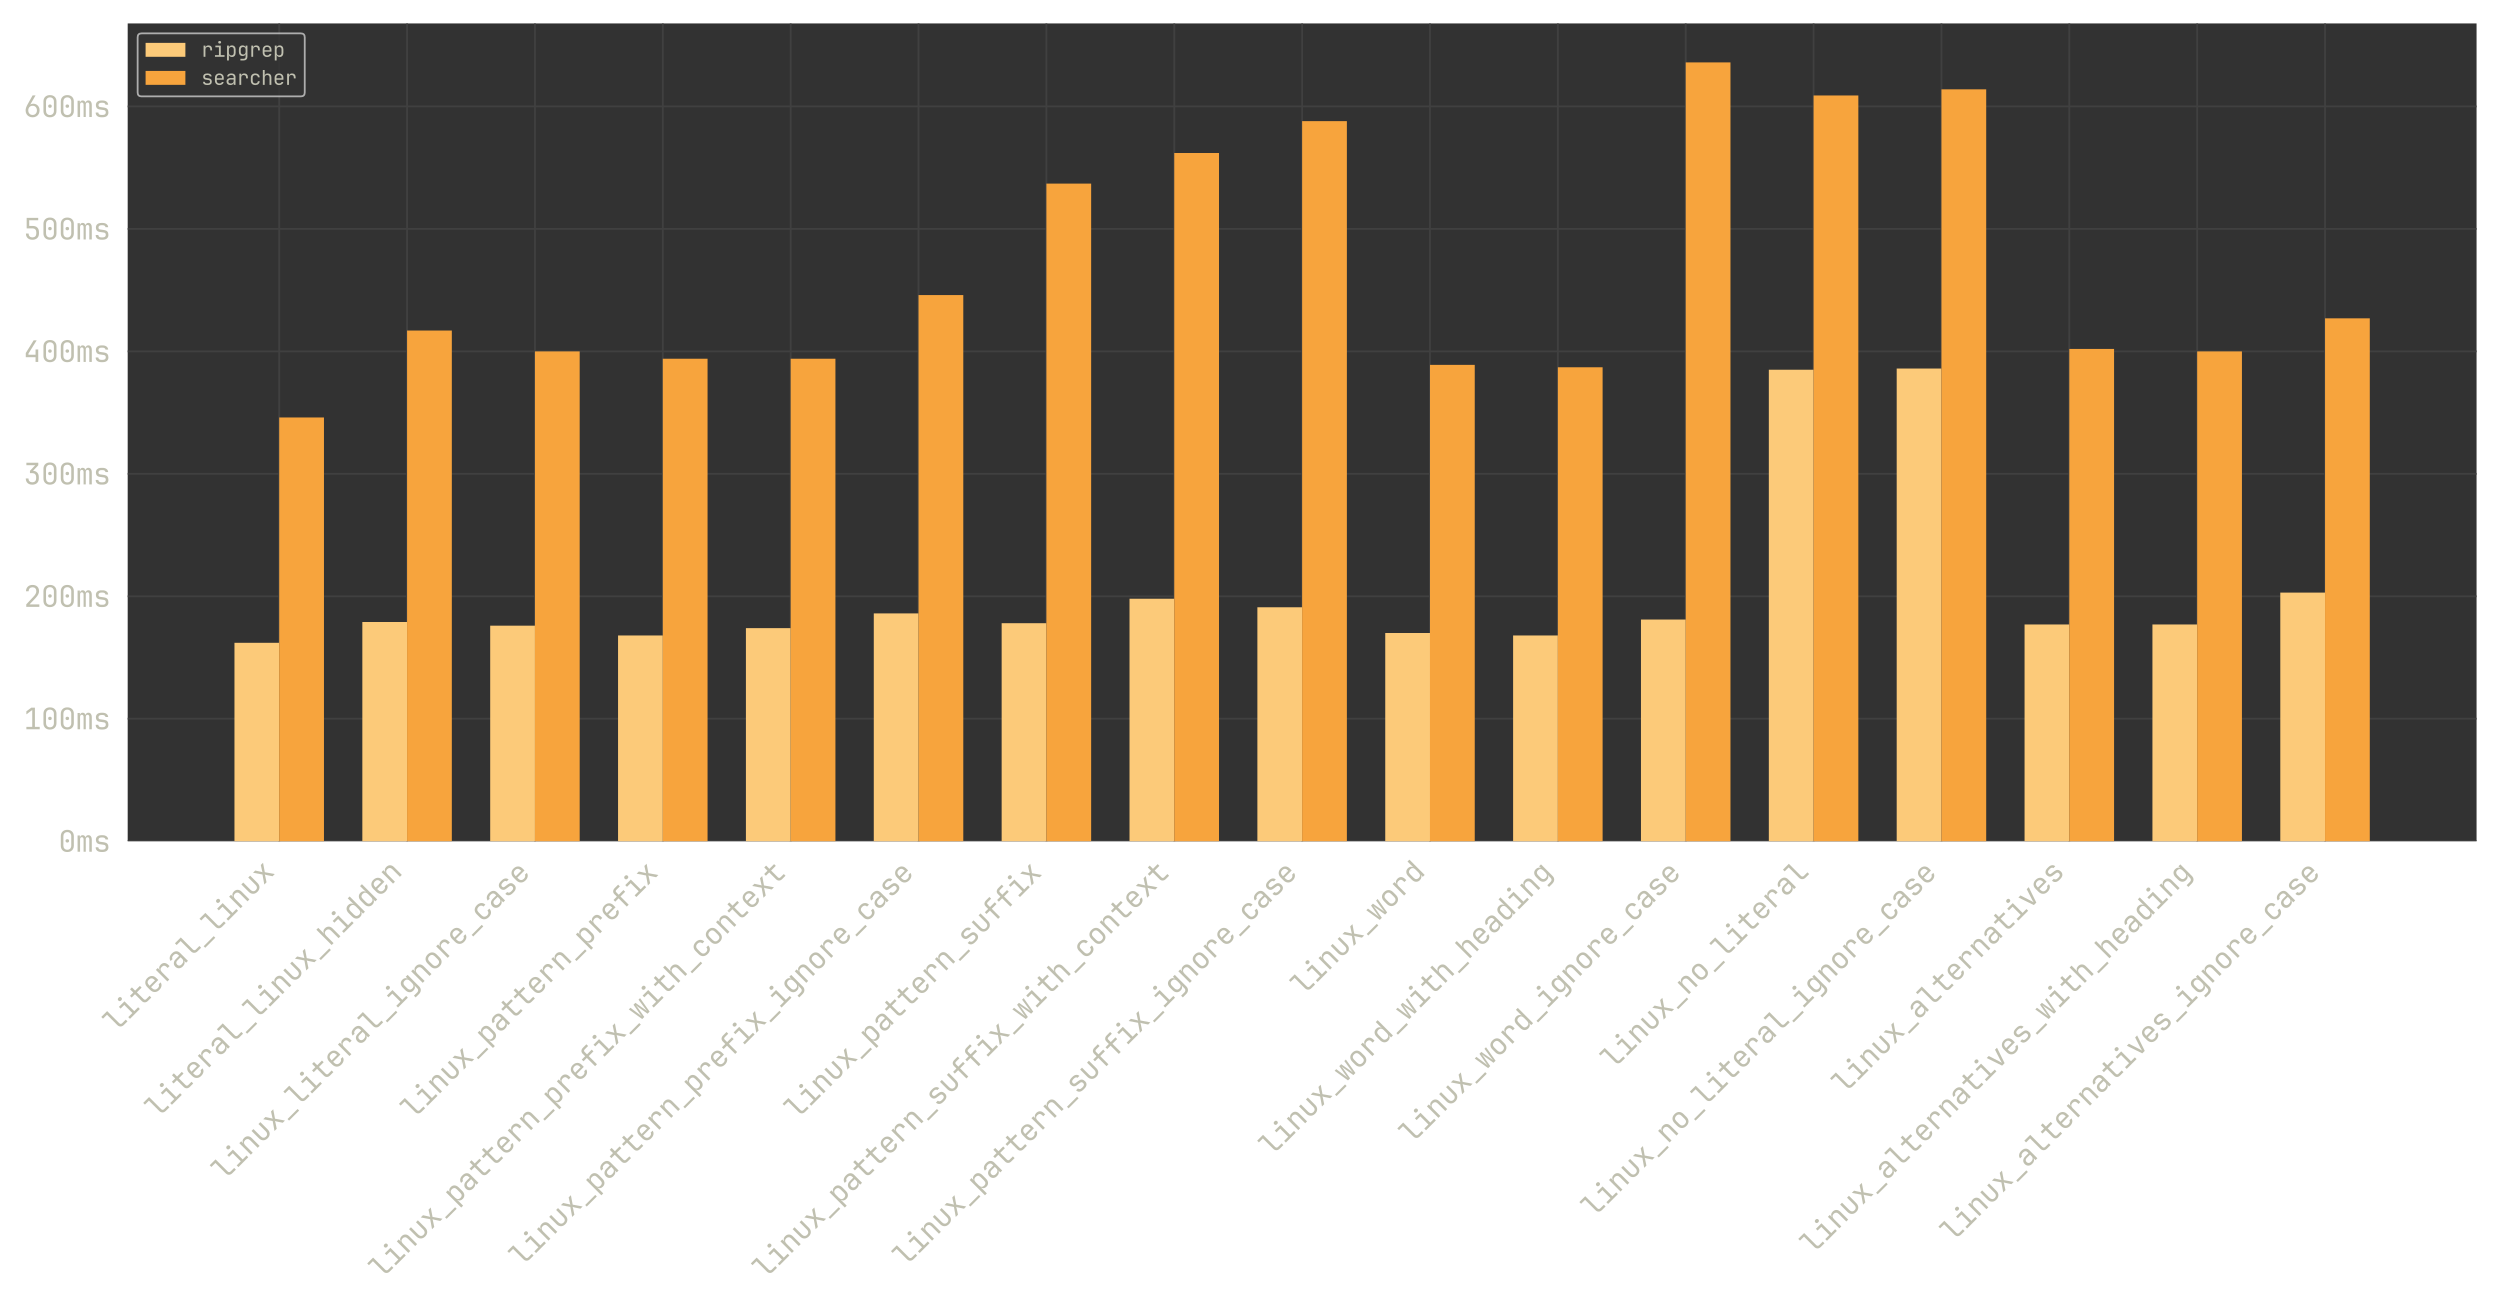 <?xml version="1.0" encoding="utf-8" standalone="no"?>
<!DOCTYPE svg PUBLIC "-//W3C//DTD SVG 1.1//EN"
  "http://www.w3.org/Graphics/SVG/1.1/DTD/svg11.dtd">
<svg xmlns:xlink="http://www.w3.org/1999/xlink" width="1382.4pt" height="722.16pt" viewBox="0 0 1382.4 722.16" xmlns="http://www.w3.org/2000/svg" version="1.1">
 <defs>
  <style type="text/css">*{stroke-linejoin: round; stroke-linecap: butt}</style>
 </defs>
 <g id="figure_1">
  <g id="patch_1">
   <path d="M 0 722.16 
L 1382.4 722.16 
L 1382.4 0 
L 0 0 
L 0 722.16 
z
" style="fill: none; opacity: 0"/>
  </g>
  <g id="axes_1">
   <g id="patch_2">
    <path d="M 70.61 465.14 
L 1369.44 465.14 
L 1369.44 12.96 
L 70.61 12.96 
z
" style="fill: #323232"/>
   </g>
   <g id="matplotlib.axis_1">
    <g id="xtick_1">
     <g id="line2d_1">
      <path d="M 154.394 465.14 
L 154.394 12.96 
" clip-path="url(#p4b9ccfef6d)" style="fill: none; stroke: #404040; stroke-linecap: round"/>
     </g>
     <g id="text_1">
      <!-- literal_linux -->
      <g style="fill: #c0c0b0" transform="translate(64.111 571.146) rotate(-45) scale(0.16 -0.16)">
       <defs>
        <path id="JetBrainsMonoNerdFontComplete-Regular-6c" d="M 2432 0 
Q 1965 0 1686 272 
Q 1408 544 1408 992 
L 1408 4147 
L 192 4147 
L 192 4672 
L 1984 4672 
L 1984 992 
Q 1984 774 2105 649 
Q 2227 525 2432 525 
L 3520 525 
L 3520 0 
L 2432 0 
z
" transform="scale(0.016)"/>
        <path id="JetBrainsMonoNerdFontComplete-Regular-69" d="M 544 0 
L 544 525 
L 1792 525 
L 1792 2995 
L 672 2995 
L 672 3520 
L 2368 3520 
L 2368 525 
L 3552 525 
L 3552 0 
L 544 0 
z
M 2016 4154 
Q 1805 4154 1683 4262 
Q 1562 4371 1562 4557 
Q 1562 4749 1683 4861 
Q 1805 4973 2016 4973 
Q 2227 4973 2348 4861 
Q 2470 4749 2470 4557 
Q 2470 4371 2348 4262 
Q 2227 4154 2016 4154 
z
" transform="scale(0.016)"/>
        <path id="JetBrainsMonoNerdFontComplete-Regular-74" d="M 2272 0 
Q 1837 0 1574 253 
Q 1312 506 1312 928 
L 1312 2995 
L 301 2995 
L 301 3520 
L 1312 3520 
L 1312 4512 
L 1888 4512 
L 1888 3520 
L 3328 3520 
L 3328 2995 
L 1888 2995 
L 1888 928 
Q 1888 749 1993 637 
Q 2099 525 2272 525 
L 3296 525 
L 3296 0 
L 2272 0 
z
" transform="scale(0.016)"/>
        <path id="JetBrainsMonoNerdFontComplete-Regular-65" d="M 1920 -64 
Q 1299 -64 918 310 
Q 538 685 538 1344 
L 538 2176 
Q 538 2835 918 3209 
Q 1299 3584 1920 3584 
Q 2336 3584 2646 3417 
Q 2957 3251 3129 2950 
Q 3302 2650 3302 2240 
L 3302 1613 
L 1101 1613 
L 1101 1280 
Q 1101 890 1325 662 
Q 1549 435 1920 435 
Q 2240 435 2448 560 
Q 2656 685 2701 896 
L 3277 896 
Q 3219 454 2848 195 
Q 2477 -64 1920 -64 
z
M 1101 2061 
L 2739 2061 
L 2739 2240 
Q 2739 2656 2524 2883 
Q 2310 3110 1920 3110 
Q 1530 3110 1315 2883 
Q 1101 2656 1101 2240 
L 1101 2061 
z
" transform="scale(0.016)"/>
        <path id="JetBrainsMonoNerdFontComplete-Regular-72" d="M 717 0 
L 717 3520 
L 1293 3520 
L 1293 2848 
L 1306 2848 
Q 1350 3187 1593 3385 
Q 1837 3584 2246 3584 
Q 2797 3584 3094 3254 
Q 3392 2925 3392 2317 
L 3392 2016 
L 2816 2016 
L 2816 2317 
Q 2816 3085 2067 3085 
Q 1690 3085 1491 2867 
Q 1293 2650 1293 2240 
L 1293 0 
L 717 0 
z
" transform="scale(0.016)"/>
        <path id="JetBrainsMonoNerdFontComplete-Regular-61" d="M 1613 -64 
Q 1069 -64 749 240 
Q 429 544 429 1037 
Q 429 1363 576 1606 
Q 723 1850 985 1987 
Q 1248 2125 1587 2125 
L 2675 2125 
L 2675 2400 
Q 2675 3085 1926 3085 
Q 1594 3085 1389 2963 
Q 1184 2842 1171 2624 
L 595 2624 
Q 627 3040 982 3312 
Q 1338 3584 1926 3584 
Q 2566 3584 2908 3277 
Q 3251 2970 3251 2419 
L 3251 0 
L 2682 0 
L 2682 640 
L 2669 640 
Q 2618 314 2342 125 
Q 2067 -64 1613 -64 
z
M 1754 422 
Q 2176 422 2425 627 
Q 2675 832 2675 1184 
L 2675 1677 
L 1651 1677 
Q 1370 1677 1194 1507 
Q 1018 1338 1018 1056 
Q 1018 762 1213 592 
Q 1408 422 1754 422 
z
" transform="scale(0.016)"/>
        <path id="JetBrainsMonoNerdFontComplete-Regular-5f" d="M 384 -640 
L 384 -160 
L 3456 -160 
L 3456 -640 
L 384 -640 
z
" transform="scale(0.016)"/>
        <path id="JetBrainsMonoNerdFontComplete-Regular-6e" d="M 589 0 
L 589 3520 
L 1165 3520 
L 1165 2848 
L 1171 2848 
Q 1216 3200 1459 3392 
Q 1702 3584 2106 3584 
Q 2637 3584 2950 3257 
Q 3264 2931 3264 2368 
L 3264 0 
L 2688 0 
L 2688 2266 
Q 2688 2669 2486 2883 
Q 2285 3098 1939 3098 
Q 1581 3098 1373 2874 
Q 1165 2650 1165 2240 
L 1165 0 
L 589 0 
z
" transform="scale(0.016)"/>
        <path id="JetBrainsMonoNerdFontComplete-Regular-75" d="M 1914 -64 
Q 1306 -64 941 297 
Q 576 659 576 1280 
L 576 3520 
L 1152 3520 
L 1152 1280 
Q 1152 896 1357 669 
Q 1562 442 1914 442 
Q 2272 442 2480 669 
Q 2688 896 2688 1280 
L 2688 3520 
L 3264 3520 
L 3264 1280 
Q 3264 659 2893 297 
Q 2522 -64 1914 -64 
z
" transform="scale(0.016)"/>
        <path id="JetBrainsMonoNerdFontComplete-Regular-78" d="M 320 0 
L 1568 1811 
L 397 3520 
L 1075 3520 
L 1773 2432 
Q 1818 2362 1859 2278 
Q 1901 2195 1926 2144 
Q 1946 2195 1987 2278 
Q 2029 2362 2074 2432 
L 2771 3520 
L 3450 3520 
L 2278 1805 
L 3520 0 
L 2842 0 
L 2086 1152 
Q 2042 1222 2000 1315 
Q 1958 1408 1926 1466 
Q 1901 1408 1853 1315 
Q 1805 1222 1754 1152 
L 998 0 
L 320 0 
z
" transform="scale(0.016)"/>
       </defs>
       <use xlink:href="#JetBrainsMonoNerdFontComplete-Regular-6c"/>
       <use xlink:href="#JetBrainsMonoNerdFontComplete-Regular-69" x="60"/>
       <use xlink:href="#JetBrainsMonoNerdFontComplete-Regular-74" x="120"/>
       <use xlink:href="#JetBrainsMonoNerdFontComplete-Regular-65" x="180"/>
       <use xlink:href="#JetBrainsMonoNerdFontComplete-Regular-72" x="240"/>
       <use xlink:href="#JetBrainsMonoNerdFontComplete-Regular-61" x="300"/>
       <use xlink:href="#JetBrainsMonoNerdFontComplete-Regular-6c" x="360"/>
       <use xlink:href="#JetBrainsMonoNerdFontComplete-Regular-5f" x="420"/>
       <use xlink:href="#JetBrainsMonoNerdFontComplete-Regular-6c" x="480"/>
       <use xlink:href="#JetBrainsMonoNerdFontComplete-Regular-69" x="540"/>
       <use xlink:href="#JetBrainsMonoNerdFontComplete-Regular-6e" x="600"/>
       <use xlink:href="#JetBrainsMonoNerdFontComplete-Regular-75" x="660"/>
       <use xlink:href="#JetBrainsMonoNerdFontComplete-Regular-78" x="720"/>
      </g>
     </g>
    </g>
    <g id="xtick_2">
     <g id="line2d_2">
      <path d="M 225.098 465.14 
L 225.098 12.96 
" clip-path="url(#p4b9ccfef6d)" style="fill: none; stroke: #404040; stroke-linecap: round"/>
     </g>
     <g id="text_2">
      <!-- literal_linux_hidden -->
      <g style="fill: #c0c0b0" transform="translate(87.297 618.664) rotate(-45) scale(0.16 -0.16)">
       <defs>
        <path id="JetBrainsMonoNerdFontComplete-Regular-68" d="M 589 0 
L 589 4672 
L 1165 4672 
L 1165 2848 
L 1171 2848 
Q 1216 3200 1459 3392 
Q 1702 3584 2106 3584 
Q 2637 3584 2950 3257 
Q 3264 2931 3264 2368 
L 3264 0 
L 2688 0 
L 2688 2272 
Q 2688 2669 2486 2883 
Q 2285 3098 1939 3098 
Q 1581 3098 1373 2874 
Q 1165 2650 1165 2240 
L 1165 0 
L 589 0 
z
" transform="scale(0.016)"/>
        <path id="JetBrainsMonoNerdFontComplete-Regular-64" d="M 1715 -64 
Q 1190 -64 873 288 
Q 557 640 557 1242 
L 557 2272 
Q 557 2880 870 3232 
Q 1184 3584 1715 3584 
Q 2112 3584 2371 3385 
Q 2630 3187 2682 2848 
L 2688 2848 
L 2675 3648 
L 2675 4672 
L 3251 4672 
L 3251 0 
L 2675 0 
L 2675 672 
L 2669 672 
Q 2624 326 2368 131 
Q 2112 -64 1715 -64 
z
M 1907 435 
Q 2266 435 2470 659 
Q 2675 883 2675 1280 
L 2675 2240 
Q 2675 2637 2470 2861 
Q 2266 3085 1907 3085 
Q 1542 3085 1337 2896 
Q 1133 2707 1133 2272 
L 1133 1248 
Q 1133 819 1337 627 
Q 1542 435 1907 435 
z
" transform="scale(0.016)"/>
       </defs>
       <use xlink:href="#JetBrainsMonoNerdFontComplete-Regular-6c"/>
       <use xlink:href="#JetBrainsMonoNerdFontComplete-Regular-69" x="60"/>
       <use xlink:href="#JetBrainsMonoNerdFontComplete-Regular-74" x="120"/>
       <use xlink:href="#JetBrainsMonoNerdFontComplete-Regular-65" x="180"/>
       <use xlink:href="#JetBrainsMonoNerdFontComplete-Regular-72" x="240"/>
       <use xlink:href="#JetBrainsMonoNerdFontComplete-Regular-61" x="300"/>
       <use xlink:href="#JetBrainsMonoNerdFontComplete-Regular-6c" x="360"/>
       <use xlink:href="#JetBrainsMonoNerdFontComplete-Regular-5f" x="420"/>
       <use xlink:href="#JetBrainsMonoNerdFontComplete-Regular-6c" x="480"/>
       <use xlink:href="#JetBrainsMonoNerdFontComplete-Regular-69" x="540"/>
       <use xlink:href="#JetBrainsMonoNerdFontComplete-Regular-6e" x="600"/>
       <use xlink:href="#JetBrainsMonoNerdFontComplete-Regular-75" x="660"/>
       <use xlink:href="#JetBrainsMonoNerdFontComplete-Regular-78" x="720"/>
       <use xlink:href="#JetBrainsMonoNerdFontComplete-Regular-5f" x="780"/>
       <use xlink:href="#JetBrainsMonoNerdFontComplete-Regular-68" x="840"/>
       <use xlink:href="#JetBrainsMonoNerdFontComplete-Regular-69" x="900"/>
       <use xlink:href="#JetBrainsMonoNerdFontComplete-Regular-64" x="960"/>
       <use xlink:href="#JetBrainsMonoNerdFontComplete-Regular-64" x="1020"/>
       <use xlink:href="#JetBrainsMonoNerdFontComplete-Regular-65" x="1080"/>
       <use xlink:href="#JetBrainsMonoNerdFontComplete-Regular-6e" x="1140"/>
      </g>
     </g>
    </g>
    <g id="xtick_3">
     <g id="line2d_3">
      <path d="M 295.802 465.14 
L 295.802 12.96 
" clip-path="url(#p4b9ccfef6d)" style="fill: none; stroke: #404040; stroke-linecap: round"/>
     </g>
     <g id="text_3">
      <!-- linux_literal_ignore_case -->
      <g style="fill: #c0c0b0" transform="translate(124.06 653.137) rotate(-45) scale(0.16 -0.16)">
       <defs>
        <path id="JetBrainsMonoNerdFontComplete-Regular-67" d="M 1030 -1152 
L 1030 -627 
L 2022 -627 
Q 2323 -627 2496 -457 
Q 2669 -288 2669 0 
L 2669 320 
L 2682 896 
L 2662 896 
Q 2611 582 2361 412 
Q 2112 243 1734 243 
Q 1190 243 876 588 
Q 563 934 563 1536 
L 563 2278 
Q 563 2880 876 3232 
Q 1190 3584 1734 3584 
Q 2112 3584 2361 3405 
Q 2611 3226 2662 2912 
L 2675 2912 
L 2675 3520 
L 3245 3520 
L 3245 0 
Q 3245 -531 2915 -841 
Q 2586 -1152 2016 -1152 
L 1030 -1152 
z
M 1907 723 
Q 2266 723 2470 947 
Q 2675 1171 2675 1568 
L 2675 2240 
Q 2675 2637 2470 2861 
Q 2266 3085 1907 3085 
Q 1542 3085 1340 2873 
Q 1139 2662 1139 2304 
L 1139 1504 
Q 1139 1146 1340 934 
Q 1542 723 1907 723 
z
" transform="scale(0.016)"/>
        <path id="JetBrainsMonoNerdFontComplete-Regular-6f" d="M 1920 -51 
Q 1286 -51 912 320 
Q 538 691 538 1357 
L 538 2163 
Q 538 2835 909 3203 
Q 1280 3571 1920 3571 
Q 2560 3571 2931 3203 
Q 3302 2835 3302 2163 
L 3302 1357 
Q 3302 691 2928 320 
Q 2554 -51 1920 -51 
z
M 1920 461 
Q 2298 461 2512 672 
Q 2726 883 2726 1293 
L 2726 2227 
Q 2726 2637 2512 2848 
Q 2298 3059 1920 3059 
Q 1549 3059 1331 2848 
Q 1114 2637 1114 2227 
L 1114 1293 
Q 1114 883 1331 672 
Q 1549 461 1920 461 
z
" transform="scale(0.016)"/>
        <path id="JetBrainsMonoNerdFontComplete-Regular-63" d="M 1971 -64 
Q 1331 -64 947 294 
Q 563 653 563 1280 
L 563 2240 
Q 563 2867 947 3225 
Q 1331 3584 1971 3584 
Q 2579 3584 2953 3257 
Q 3328 2931 3347 2368 
L 2771 2368 
Q 2752 2707 2541 2889 
Q 2330 3072 1971 3072 
Q 1594 3072 1366 2857 
Q 1139 2643 1139 2246 
L 1139 1280 
Q 1139 883 1366 665 
Q 1594 448 1971 448 
Q 2330 448 2541 633 
Q 2752 819 2771 1152 
L 3347 1152 
Q 3328 589 2953 262 
Q 2579 -64 1971 -64 
z
" transform="scale(0.016)"/>
        <path id="JetBrainsMonoNerdFontComplete-Regular-73" d="M 1779 -51 
Q 1190 -51 867 214 
Q 544 480 544 966 
L 1120 966 
Q 1120 723 1293 585 
Q 1466 448 1779 448 
L 2061 448 
Q 2381 448 2557 589 
Q 2733 730 2733 986 
Q 2733 1440 2317 1498 
L 1344 1638 
Q 986 1690 787 1936 
Q 589 2182 589 2586 
Q 589 3046 905 3308 
Q 1222 3571 1779 3571 
L 2061 3571 
Q 2573 3571 2896 3318 
Q 3219 3066 3245 2656 
L 2662 2656 
Q 2650 2842 2486 2963 
Q 2323 3085 2061 3085 
L 1779 3085 
Q 1485 3085 1318 2950 
Q 1152 2816 1152 2586 
Q 1152 2214 1491 2163 
L 2400 2035 
Q 3296 1907 3296 986 
Q 3296 493 2973 221 
Q 2650 -51 2061 -51 
L 1779 -51 
z
" transform="scale(0.016)"/>
       </defs>
       <use xlink:href="#JetBrainsMonoNerdFontComplete-Regular-6c"/>
       <use xlink:href="#JetBrainsMonoNerdFontComplete-Regular-69" x="60"/>
       <use xlink:href="#JetBrainsMonoNerdFontComplete-Regular-6e" x="120"/>
       <use xlink:href="#JetBrainsMonoNerdFontComplete-Regular-75" x="180"/>
       <use xlink:href="#JetBrainsMonoNerdFontComplete-Regular-78" x="240"/>
       <use xlink:href="#JetBrainsMonoNerdFontComplete-Regular-5f" x="300"/>
       <use xlink:href="#JetBrainsMonoNerdFontComplete-Regular-6c" x="360"/>
       <use xlink:href="#JetBrainsMonoNerdFontComplete-Regular-69" x="420"/>
       <use xlink:href="#JetBrainsMonoNerdFontComplete-Regular-74" x="480"/>
       <use xlink:href="#JetBrainsMonoNerdFontComplete-Regular-65" x="540"/>
       <use xlink:href="#JetBrainsMonoNerdFontComplete-Regular-72" x="600"/>
       <use xlink:href="#JetBrainsMonoNerdFontComplete-Regular-61" x="660"/>
       <use xlink:href="#JetBrainsMonoNerdFontComplete-Regular-6c" x="720"/>
       <use xlink:href="#JetBrainsMonoNerdFontComplete-Regular-5f" x="780"/>
       <use xlink:href="#JetBrainsMonoNerdFontComplete-Regular-69" x="840"/>
       <use xlink:href="#JetBrainsMonoNerdFontComplete-Regular-67" x="900"/>
       <use xlink:href="#JetBrainsMonoNerdFontComplete-Regular-6e" x="960"/>
       <use xlink:href="#JetBrainsMonoNerdFontComplete-Regular-6f" x="1020"/>
       <use xlink:href="#JetBrainsMonoNerdFontComplete-Regular-72" x="1080"/>
       <use xlink:href="#JetBrainsMonoNerdFontComplete-Regular-65" x="1140"/>
       <use xlink:href="#JetBrainsMonoNerdFontComplete-Regular-5f" x="1200"/>
       <use xlink:href="#JetBrainsMonoNerdFontComplete-Regular-63" x="1260"/>
       <use xlink:href="#JetBrainsMonoNerdFontComplete-Regular-61" x="1320"/>
       <use xlink:href="#JetBrainsMonoNerdFontComplete-Regular-73" x="1380"/>
       <use xlink:href="#JetBrainsMonoNerdFontComplete-Regular-65" x="1440"/>
      </g>
     </g>
    </g>
    <g id="xtick_4">
     <g id="line2d_4">
      <path d="M 366.506 465.14 
L 366.506 12.96 
" clip-path="url(#p4b9ccfef6d)" style="fill: none; stroke: #404040; stroke-linecap: round"/>
     </g>
     <g id="text_4">
      <!-- linux_pattern_prefix -->
      <g style="fill: #c0c0b0" transform="translate(228.705 619.196) rotate(-45) scale(0.16 -0.16)">
       <defs>
        <path id="JetBrainsMonoNerdFontComplete-Regular-70" d="M 589 -1152 
L 589 3520 
L 1165 3520 
L 1165 2848 
L 1171 2848 
Q 1216 3194 1472 3389 
Q 1728 3584 2125 3584 
Q 2656 3584 2969 3235 
Q 3283 2886 3283 2278 
L 3283 1248 
Q 3283 640 2969 288 
Q 2656 -64 2125 -64 
Q 1728 -64 1472 134 
Q 1216 333 1171 672 
L 1152 672 
L 1165 -128 
L 1165 -1152 
L 589 -1152 
z
M 1933 435 
Q 2298 435 2502 627 
Q 2707 819 2707 1248 
L 2707 2272 
Q 2707 2707 2502 2896 
Q 2298 3085 1933 3085 
Q 1581 3085 1373 2861 
Q 1165 2637 1165 2240 
L 1165 1280 
Q 1165 883 1373 659 
Q 1581 435 1933 435 
z
" transform="scale(0.016)"/>
        <path id="JetBrainsMonoNerdFontComplete-Regular-66" d="M 1376 0 
L 1376 2515 
L 352 2515 
L 352 3040 
L 1376 3040 
L 1376 3776 
Q 1376 4192 1638 4432 
Q 1901 4672 2362 4672 
L 3392 4672 
L 3392 4147 
L 2362 4147 
Q 1952 4147 1952 3776 
L 1952 3040 
L 3392 3040 
L 3392 2515 
L 1952 2515 
L 1952 0 
L 1376 0 
z
" transform="scale(0.016)"/>
       </defs>
       <use xlink:href="#JetBrainsMonoNerdFontComplete-Regular-6c"/>
       <use xlink:href="#JetBrainsMonoNerdFontComplete-Regular-69" x="60"/>
       <use xlink:href="#JetBrainsMonoNerdFontComplete-Regular-6e" x="120"/>
       <use xlink:href="#JetBrainsMonoNerdFontComplete-Regular-75" x="180"/>
       <use xlink:href="#JetBrainsMonoNerdFontComplete-Regular-78" x="240"/>
       <use xlink:href="#JetBrainsMonoNerdFontComplete-Regular-5f" x="300"/>
       <use xlink:href="#JetBrainsMonoNerdFontComplete-Regular-70" x="360"/>
       <use xlink:href="#JetBrainsMonoNerdFontComplete-Regular-61" x="420"/>
       <use xlink:href="#JetBrainsMonoNerdFontComplete-Regular-74" x="480"/>
       <use xlink:href="#JetBrainsMonoNerdFontComplete-Regular-74" x="540"/>
       <use xlink:href="#JetBrainsMonoNerdFontComplete-Regular-65" x="600"/>
       <use xlink:href="#JetBrainsMonoNerdFontComplete-Regular-72" x="660"/>
       <use xlink:href="#JetBrainsMonoNerdFontComplete-Regular-6e" x="720"/>
       <use xlink:href="#JetBrainsMonoNerdFontComplete-Regular-5f" x="780"/>
       <use xlink:href="#JetBrainsMonoNerdFontComplete-Regular-70" x="840"/>
       <use xlink:href="#JetBrainsMonoNerdFontComplete-Regular-72" x="900"/>
       <use xlink:href="#JetBrainsMonoNerdFontComplete-Regular-65" x="960"/>
       <use xlink:href="#JetBrainsMonoNerdFontComplete-Regular-66" x="1020"/>
       <use xlink:href="#JetBrainsMonoNerdFontComplete-Regular-69" x="1080"/>
       <use xlink:href="#JetBrainsMonoNerdFontComplete-Regular-78" x="1140"/>
      </g>
     </g>
    </g>
    <g id="xtick_5">
     <g id="line2d_5">
      <path d="M 437.21 465.14 
L 437.21 12.96 
" clip-path="url(#p4b9ccfef6d)" style="fill: none; stroke: #404040; stroke-linecap: round"/>
     </g>
     <g id="text_5">
      <!-- linux_pattern_prefix_with_context -->
      <g style="fill: #c0c0b0" transform="translate(211.162 707.443) rotate(-45) scale(0.16 -0.16)">
       <defs>
        <path id="JetBrainsMonoNerdFontComplete-Regular-77" d="M 774 0 
L 198 3520 
L 698 3520 
L 1056 1037 
Q 1075 896 1094 726 
Q 1114 557 1120 448 
Q 1133 557 1149 726 
Q 1165 896 1190 1037 
L 1632 3520 
L 2208 3520 
L 2650 1037 
Q 2675 896 2697 726 
Q 2720 557 2726 448 
Q 2739 557 2758 726 
Q 2778 896 2797 1037 
L 3168 3520 
L 3642 3520 
L 3040 0 
L 2406 0 
L 2003 2432 
Q 1978 2611 1955 2812 
Q 1933 3014 1920 3123 
Q 1914 3014 1888 2812 
Q 1862 2611 1830 2432 
L 1408 0 
L 774 0 
z
" transform="scale(0.016)"/>
       </defs>
       <use xlink:href="#JetBrainsMonoNerdFontComplete-Regular-6c"/>
       <use xlink:href="#JetBrainsMonoNerdFontComplete-Regular-69" x="60"/>
       <use xlink:href="#JetBrainsMonoNerdFontComplete-Regular-6e" x="120"/>
       <use xlink:href="#JetBrainsMonoNerdFontComplete-Regular-75" x="180"/>
       <use xlink:href="#JetBrainsMonoNerdFontComplete-Regular-78" x="240"/>
       <use xlink:href="#JetBrainsMonoNerdFontComplete-Regular-5f" x="300"/>
       <use xlink:href="#JetBrainsMonoNerdFontComplete-Regular-70" x="360"/>
       <use xlink:href="#JetBrainsMonoNerdFontComplete-Regular-61" x="420"/>
       <use xlink:href="#JetBrainsMonoNerdFontComplete-Regular-74" x="480"/>
       <use xlink:href="#JetBrainsMonoNerdFontComplete-Regular-74" x="540"/>
       <use xlink:href="#JetBrainsMonoNerdFontComplete-Regular-65" x="600"/>
       <use xlink:href="#JetBrainsMonoNerdFontComplete-Regular-72" x="660"/>
       <use xlink:href="#JetBrainsMonoNerdFontComplete-Regular-6e" x="720"/>
       <use xlink:href="#JetBrainsMonoNerdFontComplete-Regular-5f" x="780"/>
       <use xlink:href="#JetBrainsMonoNerdFontComplete-Regular-70" x="840"/>
       <use xlink:href="#JetBrainsMonoNerdFontComplete-Regular-72" x="900"/>
       <use xlink:href="#JetBrainsMonoNerdFontComplete-Regular-65" x="960"/>
       <use xlink:href="#JetBrainsMonoNerdFontComplete-Regular-66" x="1020"/>
       <use xlink:href="#JetBrainsMonoNerdFontComplete-Regular-69" x="1080"/>
       <use xlink:href="#JetBrainsMonoNerdFontComplete-Regular-78" x="1140"/>
       <use xlink:href="#JetBrainsMonoNerdFontComplete-Regular-5f" x="1200"/>
       <use xlink:href="#JetBrainsMonoNerdFontComplete-Regular-77" x="1260"/>
       <use xlink:href="#JetBrainsMonoNerdFontComplete-Regular-69" x="1320"/>
       <use xlink:href="#JetBrainsMonoNerdFontComplete-Regular-74" x="1380"/>
       <use xlink:href="#JetBrainsMonoNerdFontComplete-Regular-68" x="1440"/>
       <use xlink:href="#JetBrainsMonoNerdFontComplete-Regular-5f" x="1500"/>
       <use xlink:href="#JetBrainsMonoNerdFontComplete-Regular-63" x="1560"/>
       <use xlink:href="#JetBrainsMonoNerdFontComplete-Regular-6f" x="1620"/>
       <use xlink:href="#JetBrainsMonoNerdFontComplete-Regular-6e" x="1680"/>
       <use xlink:href="#JetBrainsMonoNerdFontComplete-Regular-74" x="1740"/>
       <use xlink:href="#JetBrainsMonoNerdFontComplete-Regular-65" x="1800"/>
       <use xlink:href="#JetBrainsMonoNerdFontComplete-Regular-78" x="1860"/>
       <use xlink:href="#JetBrainsMonoNerdFontComplete-Regular-74" x="1920"/>
      </g>
     </g>
    </g>
    <g id="xtick_6">
     <g id="line2d_6">
      <path d="M 507.913 465.14 
L 507.913 12.96 
" clip-path="url(#p4b9ccfef6d)" style="fill: none; stroke: #404040; stroke-linecap: round"/>
     </g>
     <g id="text_6">
      <!-- linux_pattern_prefix_ignore_case -->
      <g style="fill: #c0c0b0" transform="translate(288.654 700.655) rotate(-45) scale(0.16 -0.16)">
       <use xlink:href="#JetBrainsMonoNerdFontComplete-Regular-6c"/>
       <use xlink:href="#JetBrainsMonoNerdFontComplete-Regular-69" x="60"/>
       <use xlink:href="#JetBrainsMonoNerdFontComplete-Regular-6e" x="120"/>
       <use xlink:href="#JetBrainsMonoNerdFontComplete-Regular-75" x="180"/>
       <use xlink:href="#JetBrainsMonoNerdFontComplete-Regular-78" x="240"/>
       <use xlink:href="#JetBrainsMonoNerdFontComplete-Regular-5f" x="300"/>
       <use xlink:href="#JetBrainsMonoNerdFontComplete-Regular-70" x="360"/>
       <use xlink:href="#JetBrainsMonoNerdFontComplete-Regular-61" x="420"/>
       <use xlink:href="#JetBrainsMonoNerdFontComplete-Regular-74" x="480"/>
       <use xlink:href="#JetBrainsMonoNerdFontComplete-Regular-74" x="540"/>
       <use xlink:href="#JetBrainsMonoNerdFontComplete-Regular-65" x="600"/>
       <use xlink:href="#JetBrainsMonoNerdFontComplete-Regular-72" x="660"/>
       <use xlink:href="#JetBrainsMonoNerdFontComplete-Regular-6e" x="720"/>
       <use xlink:href="#JetBrainsMonoNerdFontComplete-Regular-5f" x="780"/>
       <use xlink:href="#JetBrainsMonoNerdFontComplete-Regular-70" x="840"/>
       <use xlink:href="#JetBrainsMonoNerdFontComplete-Regular-72" x="900"/>
       <use xlink:href="#JetBrainsMonoNerdFontComplete-Regular-65" x="960"/>
       <use xlink:href="#JetBrainsMonoNerdFontComplete-Regular-66" x="1020"/>
       <use xlink:href="#JetBrainsMonoNerdFontComplete-Regular-69" x="1080"/>
       <use xlink:href="#JetBrainsMonoNerdFontComplete-Regular-78" x="1140"/>
       <use xlink:href="#JetBrainsMonoNerdFontComplete-Regular-5f" x="1200"/>
       <use xlink:href="#JetBrainsMonoNerdFontComplete-Regular-69" x="1260"/>
       <use xlink:href="#JetBrainsMonoNerdFontComplete-Regular-67" x="1320"/>
       <use xlink:href="#JetBrainsMonoNerdFontComplete-Regular-6e" x="1380"/>
       <use xlink:href="#JetBrainsMonoNerdFontComplete-Regular-6f" x="1440"/>
       <use xlink:href="#JetBrainsMonoNerdFontComplete-Regular-72" x="1500"/>
       <use xlink:href="#JetBrainsMonoNerdFontComplete-Regular-65" x="1560"/>
       <use xlink:href="#JetBrainsMonoNerdFontComplete-Regular-5f" x="1620"/>
       <use xlink:href="#JetBrainsMonoNerdFontComplete-Regular-63" x="1680"/>
       <use xlink:href="#JetBrainsMonoNerdFontComplete-Regular-61" x="1740"/>
       <use xlink:href="#JetBrainsMonoNerdFontComplete-Regular-73" x="1800"/>
       <use xlink:href="#JetBrainsMonoNerdFontComplete-Regular-65" x="1860"/>
      </g>
     </g>
    </g>
    <g id="xtick_7">
     <g id="line2d_7">
      <path d="M 578.617 465.14 
L 578.617 12.96 
" clip-path="url(#p4b9ccfef6d)" style="fill: none; stroke: #404040; stroke-linecap: round"/>
     </g>
     <g id="text_7">
      <!-- linux_pattern_suffix -->
      <g style="fill: #c0c0b0" transform="translate(440.816 619.196) rotate(-45) scale(0.16 -0.16)">
       <use xlink:href="#JetBrainsMonoNerdFontComplete-Regular-6c"/>
       <use xlink:href="#JetBrainsMonoNerdFontComplete-Regular-69" x="60"/>
       <use xlink:href="#JetBrainsMonoNerdFontComplete-Regular-6e" x="120"/>
       <use xlink:href="#JetBrainsMonoNerdFontComplete-Regular-75" x="180"/>
       <use xlink:href="#JetBrainsMonoNerdFontComplete-Regular-78" x="240"/>
       <use xlink:href="#JetBrainsMonoNerdFontComplete-Regular-5f" x="300"/>
       <use xlink:href="#JetBrainsMonoNerdFontComplete-Regular-70" x="360"/>
       <use xlink:href="#JetBrainsMonoNerdFontComplete-Regular-61" x="420"/>
       <use xlink:href="#JetBrainsMonoNerdFontComplete-Regular-74" x="480"/>
       <use xlink:href="#JetBrainsMonoNerdFontComplete-Regular-74" x="540"/>
       <use xlink:href="#JetBrainsMonoNerdFontComplete-Regular-65" x="600"/>
       <use xlink:href="#JetBrainsMonoNerdFontComplete-Regular-72" x="660"/>
       <use xlink:href="#JetBrainsMonoNerdFontComplete-Regular-6e" x="720"/>
       <use xlink:href="#JetBrainsMonoNerdFontComplete-Regular-5f" x="780"/>
       <use xlink:href="#JetBrainsMonoNerdFontComplete-Regular-73" x="840"/>
       <use xlink:href="#JetBrainsMonoNerdFontComplete-Regular-75" x="900"/>
       <use xlink:href="#JetBrainsMonoNerdFontComplete-Regular-66" x="960"/>
       <use xlink:href="#JetBrainsMonoNerdFontComplete-Regular-66" x="1020"/>
       <use xlink:href="#JetBrainsMonoNerdFontComplete-Regular-69" x="1080"/>
       <use xlink:href="#JetBrainsMonoNerdFontComplete-Regular-78" x="1140"/>
      </g>
     </g>
    </g>
    <g id="xtick_8">
     <g id="line2d_8">
      <path d="M 649.321 465.14 
L 649.321 12.96 
" clip-path="url(#p4b9ccfef6d)" style="fill: none; stroke: #404040; stroke-linecap: round"/>
     </g>
     <g id="text_8">
      <!-- linux_pattern_suffix_with_context -->
      <g style="fill: #c0c0b0" transform="translate(423.273 707.443) rotate(-45) scale(0.16 -0.16)">
       <use xlink:href="#JetBrainsMonoNerdFontComplete-Regular-6c"/>
       <use xlink:href="#JetBrainsMonoNerdFontComplete-Regular-69" x="60"/>
       <use xlink:href="#JetBrainsMonoNerdFontComplete-Regular-6e" x="120"/>
       <use xlink:href="#JetBrainsMonoNerdFontComplete-Regular-75" x="180"/>
       <use xlink:href="#JetBrainsMonoNerdFontComplete-Regular-78" x="240"/>
       <use xlink:href="#JetBrainsMonoNerdFontComplete-Regular-5f" x="300"/>
       <use xlink:href="#JetBrainsMonoNerdFontComplete-Regular-70" x="360"/>
       <use xlink:href="#JetBrainsMonoNerdFontComplete-Regular-61" x="420"/>
       <use xlink:href="#JetBrainsMonoNerdFontComplete-Regular-74" x="480"/>
       <use xlink:href="#JetBrainsMonoNerdFontComplete-Regular-74" x="540"/>
       <use xlink:href="#JetBrainsMonoNerdFontComplete-Regular-65" x="600"/>
       <use xlink:href="#JetBrainsMonoNerdFontComplete-Regular-72" x="660"/>
       <use xlink:href="#JetBrainsMonoNerdFontComplete-Regular-6e" x="720"/>
       <use xlink:href="#JetBrainsMonoNerdFontComplete-Regular-5f" x="780"/>
       <use xlink:href="#JetBrainsMonoNerdFontComplete-Regular-73" x="840"/>
       <use xlink:href="#JetBrainsMonoNerdFontComplete-Regular-75" x="900"/>
       <use xlink:href="#JetBrainsMonoNerdFontComplete-Regular-66" x="960"/>
       <use xlink:href="#JetBrainsMonoNerdFontComplete-Regular-66" x="1020"/>
       <use xlink:href="#JetBrainsMonoNerdFontComplete-Regular-69" x="1080"/>
       <use xlink:href="#JetBrainsMonoNerdFontComplete-Regular-78" x="1140"/>
       <use xlink:href="#JetBrainsMonoNerdFontComplete-Regular-5f" x="1200"/>
       <use xlink:href="#JetBrainsMonoNerdFontComplete-Regular-77" x="1260"/>
       <use xlink:href="#JetBrainsMonoNerdFontComplete-Regular-69" x="1320"/>
       <use xlink:href="#JetBrainsMonoNerdFontComplete-Regular-74" x="1380"/>
       <use xlink:href="#JetBrainsMonoNerdFontComplete-Regular-68" x="1440"/>
       <use xlink:href="#JetBrainsMonoNerdFontComplete-Regular-5f" x="1500"/>
       <use xlink:href="#JetBrainsMonoNerdFontComplete-Regular-63" x="1560"/>
       <use xlink:href="#JetBrainsMonoNerdFontComplete-Regular-6f" x="1620"/>
       <use xlink:href="#JetBrainsMonoNerdFontComplete-Regular-6e" x="1680"/>
       <use xlink:href="#JetBrainsMonoNerdFontComplete-Regular-74" x="1740"/>
       <use xlink:href="#JetBrainsMonoNerdFontComplete-Regular-65" x="1800"/>
       <use xlink:href="#JetBrainsMonoNerdFontComplete-Regular-78" x="1860"/>
       <use xlink:href="#JetBrainsMonoNerdFontComplete-Regular-74" x="1920"/>
      </g>
     </g>
    </g>
    <g id="xtick_9">
     <g id="line2d_9">
      <path d="M 720.025 465.14 
L 720.025 12.96 
" clip-path="url(#p4b9ccfef6d)" style="fill: none; stroke: #404040; stroke-linecap: round"/>
     </g>
     <g id="text_9">
      <!-- linux_pattern_suffix_ignore_case -->
      <g style="fill: #c0c0b0" transform="translate(500.765 700.655) rotate(-45) scale(0.16 -0.16)">
       <use xlink:href="#JetBrainsMonoNerdFontComplete-Regular-6c"/>
       <use xlink:href="#JetBrainsMonoNerdFontComplete-Regular-69" x="60"/>
       <use xlink:href="#JetBrainsMonoNerdFontComplete-Regular-6e" x="120"/>
       <use xlink:href="#JetBrainsMonoNerdFontComplete-Regular-75" x="180"/>
       <use xlink:href="#JetBrainsMonoNerdFontComplete-Regular-78" x="240"/>
       <use xlink:href="#JetBrainsMonoNerdFontComplete-Regular-5f" x="300"/>
       <use xlink:href="#JetBrainsMonoNerdFontComplete-Regular-70" x="360"/>
       <use xlink:href="#JetBrainsMonoNerdFontComplete-Regular-61" x="420"/>
       <use xlink:href="#JetBrainsMonoNerdFontComplete-Regular-74" x="480"/>
       <use xlink:href="#JetBrainsMonoNerdFontComplete-Regular-74" x="540"/>
       <use xlink:href="#JetBrainsMonoNerdFontComplete-Regular-65" x="600"/>
       <use xlink:href="#JetBrainsMonoNerdFontComplete-Regular-72" x="660"/>
       <use xlink:href="#JetBrainsMonoNerdFontComplete-Regular-6e" x="720"/>
       <use xlink:href="#JetBrainsMonoNerdFontComplete-Regular-5f" x="780"/>
       <use xlink:href="#JetBrainsMonoNerdFontComplete-Regular-73" x="840"/>
       <use xlink:href="#JetBrainsMonoNerdFontComplete-Regular-75" x="900"/>
       <use xlink:href="#JetBrainsMonoNerdFontComplete-Regular-66" x="960"/>
       <use xlink:href="#JetBrainsMonoNerdFontComplete-Regular-66" x="1020"/>
       <use xlink:href="#JetBrainsMonoNerdFontComplete-Regular-69" x="1080"/>
       <use xlink:href="#JetBrainsMonoNerdFontComplete-Regular-78" x="1140"/>
       <use xlink:href="#JetBrainsMonoNerdFontComplete-Regular-5f" x="1200"/>
       <use xlink:href="#JetBrainsMonoNerdFontComplete-Regular-69" x="1260"/>
       <use xlink:href="#JetBrainsMonoNerdFontComplete-Regular-67" x="1320"/>
       <use xlink:href="#JetBrainsMonoNerdFontComplete-Regular-6e" x="1380"/>
       <use xlink:href="#JetBrainsMonoNerdFontComplete-Regular-6f" x="1440"/>
       <use xlink:href="#JetBrainsMonoNerdFontComplete-Regular-72" x="1500"/>
       <use xlink:href="#JetBrainsMonoNerdFontComplete-Regular-65" x="1560"/>
       <use xlink:href="#JetBrainsMonoNerdFontComplete-Regular-5f" x="1620"/>
       <use xlink:href="#JetBrainsMonoNerdFontComplete-Regular-63" x="1680"/>
       <use xlink:href="#JetBrainsMonoNerdFontComplete-Regular-61" x="1740"/>
       <use xlink:href="#JetBrainsMonoNerdFontComplete-Regular-73" x="1800"/>
       <use xlink:href="#JetBrainsMonoNerdFontComplete-Regular-65" x="1860"/>
      </g>
     </g>
    </g>
    <g id="xtick_10">
     <g id="line2d_10">
      <path d="M 790.729 465.14 
L 790.729 12.96 
" clip-path="url(#p4b9ccfef6d)" style="fill: none; stroke: #404040; stroke-linecap: round"/>
     </g>
     <g id="text_10">
      <!-- linux_word -->
      <g style="fill: #c0c0b0" transform="translate(720.81 550.782) rotate(-45) scale(0.16 -0.16)">
       <use xlink:href="#JetBrainsMonoNerdFontComplete-Regular-6c"/>
       <use xlink:href="#JetBrainsMonoNerdFontComplete-Regular-69" x="60"/>
       <use xlink:href="#JetBrainsMonoNerdFontComplete-Regular-6e" x="120"/>
       <use xlink:href="#JetBrainsMonoNerdFontComplete-Regular-75" x="180"/>
       <use xlink:href="#JetBrainsMonoNerdFontComplete-Regular-78" x="240"/>
       <use xlink:href="#JetBrainsMonoNerdFontComplete-Regular-5f" x="300"/>
       <use xlink:href="#JetBrainsMonoNerdFontComplete-Regular-77" x="360"/>
       <use xlink:href="#JetBrainsMonoNerdFontComplete-Regular-6f" x="420"/>
       <use xlink:href="#JetBrainsMonoNerdFontComplete-Regular-72" x="480"/>
       <use xlink:href="#JetBrainsMonoNerdFontComplete-Regular-64" x="540"/>
      </g>
     </g>
    </g>
    <g id="xtick_11">
     <g id="line2d_11">
      <path d="M 861.433 465.14 
L 861.433 12.96 
" clip-path="url(#p4b9ccfef6d)" style="fill: none; stroke: #404040; stroke-linecap: round"/>
     </g>
     <g id="text_11">
      <!-- linux_word_with_heading -->
      <g style="fill: #c0c0b0" transform="translate(703.267 639.561) rotate(-45) scale(0.16 -0.16)">
       <use xlink:href="#JetBrainsMonoNerdFontComplete-Regular-6c"/>
       <use xlink:href="#JetBrainsMonoNerdFontComplete-Regular-69" x="60"/>
       <use xlink:href="#JetBrainsMonoNerdFontComplete-Regular-6e" x="120"/>
       <use xlink:href="#JetBrainsMonoNerdFontComplete-Regular-75" x="180"/>
       <use xlink:href="#JetBrainsMonoNerdFontComplete-Regular-78" x="240"/>
       <use xlink:href="#JetBrainsMonoNerdFontComplete-Regular-5f" x="300"/>
       <use xlink:href="#JetBrainsMonoNerdFontComplete-Regular-77" x="360"/>
       <use xlink:href="#JetBrainsMonoNerdFontComplete-Regular-6f" x="420"/>
       <use xlink:href="#JetBrainsMonoNerdFontComplete-Regular-72" x="480"/>
       <use xlink:href="#JetBrainsMonoNerdFontComplete-Regular-64" x="540"/>
       <use xlink:href="#JetBrainsMonoNerdFontComplete-Regular-5f" x="600"/>
       <use xlink:href="#JetBrainsMonoNerdFontComplete-Regular-77" x="660"/>
       <use xlink:href="#JetBrainsMonoNerdFontComplete-Regular-69" x="720"/>
       <use xlink:href="#JetBrainsMonoNerdFontComplete-Regular-74" x="780"/>
       <use xlink:href="#JetBrainsMonoNerdFontComplete-Regular-68" x="840"/>
       <use xlink:href="#JetBrainsMonoNerdFontComplete-Regular-5f" x="900"/>
       <use xlink:href="#JetBrainsMonoNerdFontComplete-Regular-68" x="960"/>
       <use xlink:href="#JetBrainsMonoNerdFontComplete-Regular-65" x="1020"/>
       <use xlink:href="#JetBrainsMonoNerdFontComplete-Regular-61" x="1080"/>
       <use xlink:href="#JetBrainsMonoNerdFontComplete-Regular-64" x="1140"/>
       <use xlink:href="#JetBrainsMonoNerdFontComplete-Regular-69" x="1200"/>
       <use xlink:href="#JetBrainsMonoNerdFontComplete-Regular-6e" x="1260"/>
       <use xlink:href="#JetBrainsMonoNerdFontComplete-Regular-67" x="1320"/>
      </g>
     </g>
    </g>
    <g id="xtick_12">
     <g id="line2d_12">
      <path d="M 932.137 465.14 
L 932.137 12.96 
" clip-path="url(#p4b9ccfef6d)" style="fill: none; stroke: #404040; stroke-linecap: round"/>
     </g>
     <g id="text_12">
      <!-- linux_word_ignore_case -->
      <g style="fill: #c0c0b0" transform="translate(780.759 632.772) rotate(-45) scale(0.16 -0.16)">
       <use xlink:href="#JetBrainsMonoNerdFontComplete-Regular-6c"/>
       <use xlink:href="#JetBrainsMonoNerdFontComplete-Regular-69" x="60"/>
       <use xlink:href="#JetBrainsMonoNerdFontComplete-Regular-6e" x="120"/>
       <use xlink:href="#JetBrainsMonoNerdFontComplete-Regular-75" x="180"/>
       <use xlink:href="#JetBrainsMonoNerdFontComplete-Regular-78" x="240"/>
       <use xlink:href="#JetBrainsMonoNerdFontComplete-Regular-5f" x="300"/>
       <use xlink:href="#JetBrainsMonoNerdFontComplete-Regular-77" x="360"/>
       <use xlink:href="#JetBrainsMonoNerdFontComplete-Regular-6f" x="420"/>
       <use xlink:href="#JetBrainsMonoNerdFontComplete-Regular-72" x="480"/>
       <use xlink:href="#JetBrainsMonoNerdFontComplete-Regular-64" x="540"/>
       <use xlink:href="#JetBrainsMonoNerdFontComplete-Regular-5f" x="600"/>
       <use xlink:href="#JetBrainsMonoNerdFontComplete-Regular-69" x="660"/>
       <use xlink:href="#JetBrainsMonoNerdFontComplete-Regular-67" x="720"/>
       <use xlink:href="#JetBrainsMonoNerdFontComplete-Regular-6e" x="780"/>
       <use xlink:href="#JetBrainsMonoNerdFontComplete-Regular-6f" x="840"/>
       <use xlink:href="#JetBrainsMonoNerdFontComplete-Regular-72" x="900"/>
       <use xlink:href="#JetBrainsMonoNerdFontComplete-Regular-65" x="960"/>
       <use xlink:href="#JetBrainsMonoNerdFontComplete-Regular-5f" x="1020"/>
       <use xlink:href="#JetBrainsMonoNerdFontComplete-Regular-63" x="1080"/>
       <use xlink:href="#JetBrainsMonoNerdFontComplete-Regular-61" x="1140"/>
       <use xlink:href="#JetBrainsMonoNerdFontComplete-Regular-73" x="1200"/>
       <use xlink:href="#JetBrainsMonoNerdFontComplete-Regular-65" x="1260"/>
      </g>
     </g>
    </g>
    <g id="xtick_13">
     <g id="line2d_13">
      <path d="M 1002.84 465.14 
L 1002.84 12.96 
" clip-path="url(#p4b9ccfef6d)" style="fill: none; stroke: #404040; stroke-linecap: round"/>
     </g>
     <g id="text_13">
      <!-- linux_no_literal -->
      <g style="fill: #c0c0b0" transform="translate(892.192 591.511) rotate(-45) scale(0.16 -0.16)">
       <use xlink:href="#JetBrainsMonoNerdFontComplete-Regular-6c"/>
       <use xlink:href="#JetBrainsMonoNerdFontComplete-Regular-69" x="60"/>
       <use xlink:href="#JetBrainsMonoNerdFontComplete-Regular-6e" x="120"/>
       <use xlink:href="#JetBrainsMonoNerdFontComplete-Regular-75" x="180"/>
       <use xlink:href="#JetBrainsMonoNerdFontComplete-Regular-78" x="240"/>
       <use xlink:href="#JetBrainsMonoNerdFontComplete-Regular-5f" x="300"/>
       <use xlink:href="#JetBrainsMonoNerdFontComplete-Regular-6e" x="360"/>
       <use xlink:href="#JetBrainsMonoNerdFontComplete-Regular-6f" x="420"/>
       <use xlink:href="#JetBrainsMonoNerdFontComplete-Regular-5f" x="480"/>
       <use xlink:href="#JetBrainsMonoNerdFontComplete-Regular-6c" x="540"/>
       <use xlink:href="#JetBrainsMonoNerdFontComplete-Regular-69" x="600"/>
       <use xlink:href="#JetBrainsMonoNerdFontComplete-Regular-74" x="660"/>
       <use xlink:href="#JetBrainsMonoNerdFontComplete-Regular-65" x="720"/>
       <use xlink:href="#JetBrainsMonoNerdFontComplete-Regular-72" x="780"/>
       <use xlink:href="#JetBrainsMonoNerdFontComplete-Regular-61" x="840"/>
       <use xlink:href="#JetBrainsMonoNerdFontComplete-Regular-6c" x="900"/>
      </g>
     </g>
    </g>
    <g id="xtick_14">
     <g id="line2d_14">
      <path d="M 1073.544 465.14 
L 1073.544 12.96 
" clip-path="url(#p4b9ccfef6d)" style="fill: none; stroke: #404040; stroke-linecap: round"/>
     </g>
     <g id="text_14">
      <!-- linux_no_literal_ignore_case -->
      <g style="fill: #c0c0b0" transform="translate(881.438 673.502) rotate(-45) scale(0.16 -0.16)">
       <use xlink:href="#JetBrainsMonoNerdFontComplete-Regular-6c"/>
       <use xlink:href="#JetBrainsMonoNerdFontComplete-Regular-69" x="60"/>
       <use xlink:href="#JetBrainsMonoNerdFontComplete-Regular-6e" x="120"/>
       <use xlink:href="#JetBrainsMonoNerdFontComplete-Regular-75" x="180"/>
       <use xlink:href="#JetBrainsMonoNerdFontComplete-Regular-78" x="240"/>
       <use xlink:href="#JetBrainsMonoNerdFontComplete-Regular-5f" x="300"/>
       <use xlink:href="#JetBrainsMonoNerdFontComplete-Regular-6e" x="360"/>
       <use xlink:href="#JetBrainsMonoNerdFontComplete-Regular-6f" x="420"/>
       <use xlink:href="#JetBrainsMonoNerdFontComplete-Regular-5f" x="480"/>
       <use xlink:href="#JetBrainsMonoNerdFontComplete-Regular-6c" x="540"/>
       <use xlink:href="#JetBrainsMonoNerdFontComplete-Regular-69" x="600"/>
       <use xlink:href="#JetBrainsMonoNerdFontComplete-Regular-74" x="660"/>
       <use xlink:href="#JetBrainsMonoNerdFontComplete-Regular-65" x="720"/>
       <use xlink:href="#JetBrainsMonoNerdFontComplete-Regular-72" x="780"/>
       <use xlink:href="#JetBrainsMonoNerdFontComplete-Regular-61" x="840"/>
       <use xlink:href="#JetBrainsMonoNerdFontComplete-Regular-6c" x="900"/>
       <use xlink:href="#JetBrainsMonoNerdFontComplete-Regular-5f" x="960"/>
       <use xlink:href="#JetBrainsMonoNerdFontComplete-Regular-69" x="1020"/>
       <use xlink:href="#JetBrainsMonoNerdFontComplete-Regular-67" x="1080"/>
       <use xlink:href="#JetBrainsMonoNerdFontComplete-Regular-6e" x="1140"/>
       <use xlink:href="#JetBrainsMonoNerdFontComplete-Regular-6f" x="1200"/>
       <use xlink:href="#JetBrainsMonoNerdFontComplete-Regular-72" x="1260"/>
       <use xlink:href="#JetBrainsMonoNerdFontComplete-Regular-65" x="1320"/>
       <use xlink:href="#JetBrainsMonoNerdFontComplete-Regular-5f" x="1380"/>
       <use xlink:href="#JetBrainsMonoNerdFontComplete-Regular-63" x="1440"/>
       <use xlink:href="#JetBrainsMonoNerdFontComplete-Regular-61" x="1500"/>
       <use xlink:href="#JetBrainsMonoNerdFontComplete-Regular-73" x="1560"/>
       <use xlink:href="#JetBrainsMonoNerdFontComplete-Regular-65" x="1620"/>
      </g>
     </g>
    </g>
    <g id="xtick_15">
     <g id="line2d_15">
      <path d="M 1144.248 465.14 
L 1144.248 12.96 
" clip-path="url(#p4b9ccfef6d)" style="fill: none; stroke: #404040; stroke-linecap: round"/>
     </g>
     <g id="text_15">
      <!-- linux_alternatives -->
      <g style="fill: #c0c0b0" transform="translate(1020.024 605.087) rotate(-45) scale(0.16 -0.16)">
       <defs>
        <path id="JetBrainsMonoNerdFontComplete-Regular-76" d="M 1542 0 
L 346 3520 
L 966 3520 
L 1734 1152 
Q 1805 941 1856 745 
Q 1907 550 1933 442 
Q 1965 550 2009 745 
Q 2054 941 2118 1152 
L 2886 3520 
L 3494 3520 
L 2298 0 
L 1542 0 
z
" transform="scale(0.016)"/>
       </defs>
       <use xlink:href="#JetBrainsMonoNerdFontComplete-Regular-6c"/>
       <use xlink:href="#JetBrainsMonoNerdFontComplete-Regular-69" x="60"/>
       <use xlink:href="#JetBrainsMonoNerdFontComplete-Regular-6e" x="120"/>
       <use xlink:href="#JetBrainsMonoNerdFontComplete-Regular-75" x="180"/>
       <use xlink:href="#JetBrainsMonoNerdFontComplete-Regular-78" x="240"/>
       <use xlink:href="#JetBrainsMonoNerdFontComplete-Regular-5f" x="300"/>
       <use xlink:href="#JetBrainsMonoNerdFontComplete-Regular-61" x="360"/>
       <use xlink:href="#JetBrainsMonoNerdFontComplete-Regular-6c" x="420"/>
       <use xlink:href="#JetBrainsMonoNerdFontComplete-Regular-74" x="480"/>
       <use xlink:href="#JetBrainsMonoNerdFontComplete-Regular-65" x="540"/>
       <use xlink:href="#JetBrainsMonoNerdFontComplete-Regular-72" x="600"/>
       <use xlink:href="#JetBrainsMonoNerdFontComplete-Regular-6e" x="660"/>
       <use xlink:href="#JetBrainsMonoNerdFontComplete-Regular-61" x="720"/>
       <use xlink:href="#JetBrainsMonoNerdFontComplete-Regular-74" x="780"/>
       <use xlink:href="#JetBrainsMonoNerdFontComplete-Regular-69" x="840"/>
       <use xlink:href="#JetBrainsMonoNerdFontComplete-Regular-76" x="900"/>
       <use xlink:href="#JetBrainsMonoNerdFontComplete-Regular-65" x="960"/>
       <use xlink:href="#JetBrainsMonoNerdFontComplete-Regular-73" x="1020"/>
      </g>
     </g>
    </g>
    <g id="xtick_16">
     <g id="line2d_16">
      <path d="M 1214.952 465.14 
L 1214.952 12.96 
" clip-path="url(#p4b9ccfef6d)" style="fill: none; stroke: #404040; stroke-linecap: round"/>
     </g>
     <g id="text_16">
      <!-- linux_alternatives_with_heading -->
      <g style="fill: #c0c0b0" transform="translate(1002.481 693.866) rotate(-45) scale(0.16 -0.16)">
       <use xlink:href="#JetBrainsMonoNerdFontComplete-Regular-6c"/>
       <use xlink:href="#JetBrainsMonoNerdFontComplete-Regular-69" x="60"/>
       <use xlink:href="#JetBrainsMonoNerdFontComplete-Regular-6e" x="120"/>
       <use xlink:href="#JetBrainsMonoNerdFontComplete-Regular-75" x="180"/>
       <use xlink:href="#JetBrainsMonoNerdFontComplete-Regular-78" x="240"/>
       <use xlink:href="#JetBrainsMonoNerdFontComplete-Regular-5f" x="300"/>
       <use xlink:href="#JetBrainsMonoNerdFontComplete-Regular-61" x="360"/>
       <use xlink:href="#JetBrainsMonoNerdFontComplete-Regular-6c" x="420"/>
       <use xlink:href="#JetBrainsMonoNerdFontComplete-Regular-74" x="480"/>
       <use xlink:href="#JetBrainsMonoNerdFontComplete-Regular-65" x="540"/>
       <use xlink:href="#JetBrainsMonoNerdFontComplete-Regular-72" x="600"/>
       <use xlink:href="#JetBrainsMonoNerdFontComplete-Regular-6e" x="660"/>
       <use xlink:href="#JetBrainsMonoNerdFontComplete-Regular-61" x="720"/>
       <use xlink:href="#JetBrainsMonoNerdFontComplete-Regular-74" x="780"/>
       <use xlink:href="#JetBrainsMonoNerdFontComplete-Regular-69" x="840"/>
       <use xlink:href="#JetBrainsMonoNerdFontComplete-Regular-76" x="900"/>
       <use xlink:href="#JetBrainsMonoNerdFontComplete-Regular-65" x="960"/>
       <use xlink:href="#JetBrainsMonoNerdFontComplete-Regular-73" x="1020"/>
       <use xlink:href="#JetBrainsMonoNerdFontComplete-Regular-5f" x="1080"/>
       <use xlink:href="#JetBrainsMonoNerdFontComplete-Regular-77" x="1140"/>
       <use xlink:href="#JetBrainsMonoNerdFontComplete-Regular-69" x="1200"/>
       <use xlink:href="#JetBrainsMonoNerdFontComplete-Regular-74" x="1260"/>
       <use xlink:href="#JetBrainsMonoNerdFontComplete-Regular-68" x="1320"/>
       <use xlink:href="#JetBrainsMonoNerdFontComplete-Regular-5f" x="1380"/>
       <use xlink:href="#JetBrainsMonoNerdFontComplete-Regular-68" x="1440"/>
       <use xlink:href="#JetBrainsMonoNerdFontComplete-Regular-65" x="1500"/>
       <use xlink:href="#JetBrainsMonoNerdFontComplete-Regular-61" x="1560"/>
       <use xlink:href="#JetBrainsMonoNerdFontComplete-Regular-64" x="1620"/>
       <use xlink:href="#JetBrainsMonoNerdFontComplete-Regular-69" x="1680"/>
       <use xlink:href="#JetBrainsMonoNerdFontComplete-Regular-6e" x="1740"/>
       <use xlink:href="#JetBrainsMonoNerdFontComplete-Regular-67" x="1800"/>
      </g>
     </g>
    </g>
    <g id="xtick_17">
     <g id="line2d_17">
      <path d="M 1285.656 465.14 
L 1285.656 12.96 
" clip-path="url(#p4b9ccfef6d)" style="fill: none; stroke: #404040; stroke-linecap: round"/>
     </g>
     <g id="text_17">
      <!-- linux_alternatives_ignore_case -->
      <g style="fill: #c0c0b0" transform="translate(1079.973 687.078) rotate(-45) scale(0.16 -0.16)">
       <use xlink:href="#JetBrainsMonoNerdFontComplete-Regular-6c"/>
       <use xlink:href="#JetBrainsMonoNerdFontComplete-Regular-69" x="60"/>
       <use xlink:href="#JetBrainsMonoNerdFontComplete-Regular-6e" x="120"/>
       <use xlink:href="#JetBrainsMonoNerdFontComplete-Regular-75" x="180"/>
       <use xlink:href="#JetBrainsMonoNerdFontComplete-Regular-78" x="240"/>
       <use xlink:href="#JetBrainsMonoNerdFontComplete-Regular-5f" x="300"/>
       <use xlink:href="#JetBrainsMonoNerdFontComplete-Regular-61" x="360"/>
       <use xlink:href="#JetBrainsMonoNerdFontComplete-Regular-6c" x="420"/>
       <use xlink:href="#JetBrainsMonoNerdFontComplete-Regular-74" x="480"/>
       <use xlink:href="#JetBrainsMonoNerdFontComplete-Regular-65" x="540"/>
       <use xlink:href="#JetBrainsMonoNerdFontComplete-Regular-72" x="600"/>
       <use xlink:href="#JetBrainsMonoNerdFontComplete-Regular-6e" x="660"/>
       <use xlink:href="#JetBrainsMonoNerdFontComplete-Regular-61" x="720"/>
       <use xlink:href="#JetBrainsMonoNerdFontComplete-Regular-74" x="780"/>
       <use xlink:href="#JetBrainsMonoNerdFontComplete-Regular-69" x="840"/>
       <use xlink:href="#JetBrainsMonoNerdFontComplete-Regular-76" x="900"/>
       <use xlink:href="#JetBrainsMonoNerdFontComplete-Regular-65" x="960"/>
       <use xlink:href="#JetBrainsMonoNerdFontComplete-Regular-73" x="1020"/>
       <use xlink:href="#JetBrainsMonoNerdFontComplete-Regular-5f" x="1080"/>
       <use xlink:href="#JetBrainsMonoNerdFontComplete-Regular-69" x="1140"/>
       <use xlink:href="#JetBrainsMonoNerdFontComplete-Regular-67" x="1200"/>
       <use xlink:href="#JetBrainsMonoNerdFontComplete-Regular-6e" x="1260"/>
       <use xlink:href="#JetBrainsMonoNerdFontComplete-Regular-6f" x="1320"/>
       <use xlink:href="#JetBrainsMonoNerdFontComplete-Regular-72" x="1380"/>
       <use xlink:href="#JetBrainsMonoNerdFontComplete-Regular-65" x="1440"/>
       <use xlink:href="#JetBrainsMonoNerdFontComplete-Regular-5f" x="1500"/>
       <use xlink:href="#JetBrainsMonoNerdFontComplete-Regular-63" x="1560"/>
       <use xlink:href="#JetBrainsMonoNerdFontComplete-Regular-61" x="1620"/>
       <use xlink:href="#JetBrainsMonoNerdFontComplete-Regular-73" x="1680"/>
       <use xlink:href="#JetBrainsMonoNerdFontComplete-Regular-65" x="1740"/>
      </g>
     </g>
    </g>
   </g>
   <g id="matplotlib.axis_2">
    <g id="ytick_1">
     <g id="line2d_18">
      <path d="M 70.61 465.14 
L 1369.44 465.14 
" clip-path="url(#p4b9ccfef6d)" style="fill: none; stroke: #404040; stroke-linecap: round"/>
     </g>
     <g id="text_18">
      <!-- 0ms -->
      <g style="fill: #c0c0b0" transform="translate(32.31 470.98) scale(0.16 -0.16)">
       <defs>
        <path id="JetBrainsMonoNerdFontComplete-Regular-30" d="M 1920 -64 
Q 1274 -64 893 310 
Q 512 685 512 1312 
L 512 3360 
Q 512 3987 893 4361 
Q 1274 4736 1920 4736 
Q 2566 4736 2947 4361 
Q 3328 3987 3328 3360 
L 3328 1312 
Q 3328 896 3155 585 
Q 2982 275 2665 105 
Q 2349 -64 1920 -64 
z
M 1920 429 
Q 2304 429 2537 675 
Q 2771 922 2771 1312 
L 2771 3360 
Q 2771 3750 2537 3996 
Q 2304 4243 1920 4243 
Q 1536 4243 1302 3996 
Q 1069 3750 1069 3360 
L 1069 1312 
Q 1069 922 1302 675 
Q 1536 429 1920 429 
z
M 1920 1984 
Q 1747 1984 1641 2080 
Q 1536 2176 1536 2355 
Q 1536 2528 1641 2621 
Q 1747 2714 1920 2714 
Q 2093 2714 2198 2621 
Q 2304 2528 2304 2355 
Q 2304 2176 2198 2080 
Q 2093 1984 1920 1984 
z
" transform="scale(0.016)"/>
        <path id="JetBrainsMonoNerdFontComplete-Regular-6d" d="M 384 0 
L 384 3520 
L 883 3520 
L 883 3053 
L 896 3053 
Q 928 3290 1085 3437 
Q 1242 3584 1485 3584 
Q 1715 3584 1875 3449 
Q 2035 3315 2106 3085 
L 2112 3085 
Q 2157 3315 2313 3449 
Q 2470 3584 2714 3584 
Q 3053 3584 3254 3331 
Q 3456 3078 3456 2675 
L 3456 0 
L 2918 0 
L 2918 2682 
Q 2918 2893 2816 3017 
Q 2714 3142 2534 3142 
Q 2362 3142 2259 3020 
Q 2157 2899 2157 2688 
L 2157 0 
L 1683 0 
L 1683 2682 
Q 1683 2893 1580 3017 
Q 1478 3142 1306 3142 
Q 1126 3142 1024 3020 
Q 922 2899 922 2688 
L 922 0 
L 384 0 
z
" transform="scale(0.016)"/>
       </defs>
       <use xlink:href="#JetBrainsMonoNerdFontComplete-Regular-30"/>
       <use xlink:href="#JetBrainsMonoNerdFontComplete-Regular-6d" x="60"/>
       <use xlink:href="#JetBrainsMonoNerdFontComplete-Regular-73" x="120"/>
      </g>
     </g>
    </g>
    <g id="ytick_2">
     <g id="line2d_19">
      <path d="M 70.61 397.428 
L 1369.44 397.428 
" clip-path="url(#p4b9ccfef6d)" style="fill: none; stroke: #404040; stroke-linecap: round"/>
     </g>
     <g id="text_19">
      <!-- 100ms -->
      <g style="fill: #c0c0b0" transform="translate(13.11 403.268) scale(0.16 -0.16)">
       <defs>
        <path id="JetBrainsMonoNerdFontComplete-Regular-31" d="M 576 0 
L 576 525 
L 1843 525 
L 1843 4173 
L 576 3226 
L 576 3885 
L 1632 4672 
L 2419 4672 
L 2419 525 
L 3456 525 
L 3456 0 
L 576 0 
z
" transform="scale(0.016)"/>
       </defs>
       <use xlink:href="#JetBrainsMonoNerdFontComplete-Regular-31"/>
       <use xlink:href="#JetBrainsMonoNerdFontComplete-Regular-30" x="60"/>
       <use xlink:href="#JetBrainsMonoNerdFontComplete-Regular-30" x="120"/>
       <use xlink:href="#JetBrainsMonoNerdFontComplete-Regular-6d" x="180"/>
       <use xlink:href="#JetBrainsMonoNerdFontComplete-Regular-73" x="240"/>
      </g>
     </g>
    </g>
    <g id="ytick_3">
     <g id="line2d_20">
      <path d="M 70.61 329.716 
L 1369.44 329.716 
" clip-path="url(#p4b9ccfef6d)" style="fill: none; stroke: #404040; stroke-linecap: round"/>
     </g>
     <g id="text_20">
      <!-- 200ms -->
      <g style="fill: #c0c0b0" transform="translate(13.11 335.556) scale(0.16 -0.16)">
       <defs>
        <path id="JetBrainsMonoNerdFontComplete-Regular-32" d="M 550 0 
L 550 531 
L 2106 2195 
Q 2445 2554 2585 2835 
Q 2726 3117 2726 3386 
Q 2726 3770 2505 3997 
Q 2285 4224 1907 4224 
Q 1517 4224 1289 3990 
Q 1062 3757 1062 3360 
L 486 3360 
Q 506 3994 890 4365 
Q 1274 4736 1907 4736 
Q 2554 4736 2934 4371 
Q 3315 4006 3315 3379 
Q 3315 3046 3132 2675 
Q 2950 2304 2509 1843 
L 1248 525 
L 3373 525 
L 3373 0 
L 550 0 
z
" transform="scale(0.016)"/>
       </defs>
       <use xlink:href="#JetBrainsMonoNerdFontComplete-Regular-32"/>
       <use xlink:href="#JetBrainsMonoNerdFontComplete-Regular-30" x="60"/>
       <use xlink:href="#JetBrainsMonoNerdFontComplete-Regular-30" x="120"/>
       <use xlink:href="#JetBrainsMonoNerdFontComplete-Regular-6d" x="180"/>
       <use xlink:href="#JetBrainsMonoNerdFontComplete-Regular-73" x="240"/>
      </g>
     </g>
    </g>
    <g id="ytick_4">
     <g id="line2d_21">
      <path d="M 70.61 262.004 
L 1369.44 262.004 
" clip-path="url(#p4b9ccfef6d)" style="fill: none; stroke: #404040; stroke-linecap: round"/>
     </g>
     <g id="text_21">
      <!-- 300ms -->
      <g style="fill: #c0c0b0" transform="translate(13.11 267.844) scale(0.16 -0.16)">
       <defs>
        <path id="JetBrainsMonoNerdFontComplete-Regular-33" d="M 1850 -64 
Q 1203 -64 825 297 
Q 448 659 448 1280 
L 1024 1280 
Q 1024 896 1248 672 
Q 1472 448 1856 448 
Q 2240 448 2464 672 
Q 2688 896 2688 1280 
L 2688 1600 
Q 2688 1984 2464 2208 
Q 2240 2432 1856 2432 
L 1350 2432 
L 1350 2931 
L 2496 4147 
L 576 4147 
L 576 4672 
L 3149 4672 
L 3149 4134 
L 2022 2938 
Q 2598 2893 2931 2537 
Q 3264 2182 3264 1600 
L 3264 1280 
Q 3264 659 2883 297 
Q 2502 -64 1850 -64 
z
" transform="scale(0.016)"/>
       </defs>
       <use xlink:href="#JetBrainsMonoNerdFontComplete-Regular-33"/>
       <use xlink:href="#JetBrainsMonoNerdFontComplete-Regular-30" x="60"/>
       <use xlink:href="#JetBrainsMonoNerdFontComplete-Regular-30" x="120"/>
       <use xlink:href="#JetBrainsMonoNerdFontComplete-Regular-6d" x="180"/>
       <use xlink:href="#JetBrainsMonoNerdFontComplete-Regular-73" x="240"/>
      </g>
     </g>
    </g>
    <g id="ytick_5">
     <g id="line2d_22">
      <path d="M 70.61 194.293 
L 1369.44 194.293 
" clip-path="url(#p4b9ccfef6d)" style="fill: none; stroke: #404040; stroke-linecap: round"/>
     </g>
     <g id="text_22">
      <!-- 400ms -->
      <g style="fill: #c0c0b0" transform="translate(13.11 200.133) scale(0.16 -0.16)">
       <defs>
        <path id="JetBrainsMonoNerdFontComplete-Regular-34" d="M 2560 0 
L 2560 1024 
L 448 1024 
L 448 1926 
L 2150 4672 
L 2803 4672 
L 1024 1798 
L 1024 1549 
L 2560 1549 
L 2560 2688 
L 3136 2688 
L 3136 0 
L 2560 0 
z
" transform="scale(0.016)"/>
       </defs>
       <use xlink:href="#JetBrainsMonoNerdFontComplete-Regular-34"/>
       <use xlink:href="#JetBrainsMonoNerdFontComplete-Regular-30" x="60"/>
       <use xlink:href="#JetBrainsMonoNerdFontComplete-Regular-30" x="120"/>
       <use xlink:href="#JetBrainsMonoNerdFontComplete-Regular-6d" x="180"/>
       <use xlink:href="#JetBrainsMonoNerdFontComplete-Regular-73" x="240"/>
      </g>
     </g>
    </g>
    <g id="ytick_6">
     <g id="line2d_23">
      <path d="M 70.61 126.581 
L 1369.44 126.581 
" clip-path="url(#p4b9ccfef6d)" style="fill: none; stroke: #404040; stroke-linecap: round"/>
     </g>
     <g id="text_23">
      <!-- 500ms -->
      <g style="fill: #c0c0b0" transform="translate(13.11 132.421) scale(0.16 -0.16)">
       <defs>
        <path id="JetBrainsMonoNerdFontComplete-Regular-35" d="M 1882 -64 
Q 1235 -64 857 297 
Q 480 659 480 1280 
L 1056 1280 
Q 1056 896 1280 672 
Q 1504 448 1888 448 
Q 2272 448 2496 672 
Q 2720 896 2720 1280 
L 2720 1568 
Q 2720 1952 2502 2176 
Q 2285 2400 1914 2400 
L 640 2400 
L 640 4672 
L 3130 4672 
L 3130 4147 
L 1178 4147 
L 1190 2925 
L 1946 2925 
Q 2592 2925 2944 2569 
Q 3296 2214 3296 1568 
L 3296 1280 
Q 3296 659 2915 297 
Q 2534 -64 1882 -64 
z
" transform="scale(0.016)"/>
       </defs>
       <use xlink:href="#JetBrainsMonoNerdFontComplete-Regular-35"/>
       <use xlink:href="#JetBrainsMonoNerdFontComplete-Regular-30" x="60"/>
       <use xlink:href="#JetBrainsMonoNerdFontComplete-Regular-30" x="120"/>
       <use xlink:href="#JetBrainsMonoNerdFontComplete-Regular-6d" x="180"/>
       <use xlink:href="#JetBrainsMonoNerdFontComplete-Regular-73" x="240"/>
      </g>
     </g>
    </g>
    <g id="ytick_7">
     <g id="line2d_24">
      <path d="M 70.61 58.869 
L 1369.44 58.869 
" clip-path="url(#p4b9ccfef6d)" style="fill: none; stroke: #404040; stroke-linecap: round"/>
     </g>
     <g id="text_24">
      <!-- 600ms -->
      <g style="fill: #c0c0b0" transform="translate(13.11 64.709) scale(0.16 -0.16)">
       <defs>
        <path id="JetBrainsMonoNerdFontComplete-Regular-36" d="M 1926 -64 
Q 1478 -64 1136 125 
Q 794 314 602 650 
Q 410 986 410 1427 
Q 410 1734 525 2057 
Q 640 2381 838 2733 
L 1920 4672 
L 2560 4672 
L 1408 2669 
L 1427 2656 
Q 1510 2765 1676 2822 
Q 1843 2880 2042 2880 
Q 2458 2880 2768 2697 
Q 3078 2515 3254 2195 
Q 3430 1875 3430 1453 
Q 3430 1005 3238 662 
Q 3046 320 2710 128 
Q 2374 -64 1926 -64 
z
M 1920 448 
Q 2336 448 2595 723 
Q 2854 998 2854 1440 
Q 2854 1882 2595 2157 
Q 2336 2432 1920 2432 
Q 1504 2432 1245 2157 
Q 986 1882 986 1440 
Q 986 998 1245 723 
Q 1504 448 1920 448 
z
" transform="scale(0.016)"/>
       </defs>
       <use xlink:href="#JetBrainsMonoNerdFontComplete-Regular-36"/>
       <use xlink:href="#JetBrainsMonoNerdFontComplete-Regular-30" x="60"/>
       <use xlink:href="#JetBrainsMonoNerdFontComplete-Regular-30" x="120"/>
       <use xlink:href="#JetBrainsMonoNerdFontComplete-Regular-6d" x="180"/>
       <use xlink:href="#JetBrainsMonoNerdFontComplete-Regular-73" x="240"/>
      </g>
     </g>
    </g>
   </g>
   <g id="patch_3">
    <path d="M 129.648 465.14 
L 154.394 465.14 
L 154.394 355.447 
L 129.648 355.447 
z
" clip-path="url(#p4b9ccfef6d)" style="fill: #fcca79"/>
   </g>
   <g id="patch_4">
    <path d="M 200.352 465.14 
L 225.098 465.14 
L 225.098 343.936 
L 200.352 343.936 
z
" clip-path="url(#p4b9ccfef6d)" style="fill: #fcca79"/>
   </g>
   <g id="patch_5">
    <path d="M 271.055 465.14 
L 295.802 465.14 
L 295.802 345.967 
L 271.055 345.967 
z
" clip-path="url(#p4b9ccfef6d)" style="fill: #fcca79"/>
   </g>
   <g id="patch_6">
    <path d="M 341.759 465.14 
L 366.506 465.14 
L 366.506 351.384 
L 341.759 351.384 
z
" clip-path="url(#p4b9ccfef6d)" style="fill: #fcca79"/>
   </g>
   <g id="patch_7">
    <path d="M 412.463 465.14 
L 437.21 465.14 
L 437.21 347.322 
L 412.463 347.322 
z
" clip-path="url(#p4b9ccfef6d)" style="fill: #fcca79"/>
   </g>
   <g id="patch_8">
    <path d="M 483.167 465.14 
L 507.913 465.14 
L 507.913 339.196 
L 483.167 339.196 
z
" clip-path="url(#p4b9ccfef6d)" style="fill: #fcca79"/>
   </g>
   <g id="patch_9">
    <path d="M 553.871 465.14 
L 578.617 465.14 
L 578.617 344.613 
L 553.871 344.613 
z
" clip-path="url(#p4b9ccfef6d)" style="fill: #fcca79"/>
   </g>
   <g id="patch_10">
    <path d="M 624.575 465.14 
L 649.321 465.14 
L 649.321 331.071 
L 624.575 331.071 
z
" clip-path="url(#p4b9ccfef6d)" style="fill: #fcca79"/>
   </g>
   <g id="patch_11">
    <path d="M 695.279 465.14 
L 720.025 465.14 
L 720.025 335.811 
L 695.279 335.811 
z
" clip-path="url(#p4b9ccfef6d)" style="fill: #fcca79"/>
   </g>
   <g id="patch_12">
    <path d="M 765.983 465.14 
L 790.729 465.14 
L 790.729 350.03 
L 765.983 350.03 
z
" clip-path="url(#p4b9ccfef6d)" style="fill: #fcca79"/>
   </g>
   <g id="patch_13">
    <path d="M 836.686 465.14 
L 861.433 465.14 
L 861.433 351.384 
L 836.686 351.384 
z
" clip-path="url(#p4b9ccfef6d)" style="fill: #fcca79"/>
   </g>
   <g id="patch_14">
    <path d="M 907.39 465.14 
L 932.137 465.14 
L 932.137 342.582 
L 907.39 342.582 
z
" clip-path="url(#p4b9ccfef6d)" style="fill: #fcca79"/>
   </g>
   <g id="patch_15">
    <path d="M 978.094 465.14 
L 1002.84 465.14 
L 1002.84 204.449 
L 978.094 204.449 
z
" clip-path="url(#p4b9ccfef6d)" style="fill: #fcca79"/>
   </g>
   <g id="patch_16">
    <path d="M 1048.798 465.14 
L 1073.544 465.14 
L 1073.544 203.772 
L 1048.798 203.772 
z
" clip-path="url(#p4b9ccfef6d)" style="fill: #fcca79"/>
   </g>
   <g id="patch_17">
    <path d="M 1119.502 465.14 
L 1144.248 465.14 
L 1144.248 345.29 
L 1119.502 345.29 
z
" clip-path="url(#p4b9ccfef6d)" style="fill: #fcca79"/>
   </g>
   <g id="patch_18">
    <path d="M 1190.206 465.14 
L 1214.952 465.14 
L 1214.952 345.29 
L 1190.206 345.29 
z
" clip-path="url(#p4b9ccfef6d)" style="fill: #fcca79"/>
   </g>
   <g id="patch_19">
    <path d="M 1260.91 465.14 
L 1285.656 465.14 
L 1285.656 327.685 
L 1260.91 327.685 
z
" clip-path="url(#p4b9ccfef6d)" style="fill: #fcca79"/>
   </g>
   <g id="patch_20">
    <path d="M 154.394 465.14 
L 179.14 465.14 
L 179.14 230.857 
L 154.394 230.857 
z
" clip-path="url(#p4b9ccfef6d)" style="fill: #f7a43d"/>
   </g>
   <g id="patch_21">
    <path d="M 225.098 465.14 
L 249.844 465.14 
L 249.844 182.782 
L 225.098 182.782 
z
" clip-path="url(#p4b9ccfef6d)" style="fill: #f7a43d"/>
   </g>
   <g id="patch_22">
    <path d="M 295.802 465.14 
L 320.548 465.14 
L 320.548 194.293 
L 295.802 194.293 
z
" clip-path="url(#p4b9ccfef6d)" style="fill: #f7a43d"/>
   </g>
   <g id="patch_23">
    <path d="M 366.506 465.14 
L 391.252 465.14 
L 391.252 198.355 
L 366.506 198.355 
z
" clip-path="url(#p4b9ccfef6d)" style="fill: #f7a43d"/>
   </g>
   <g id="patch_24">
    <path d="M 437.21 465.14 
L 461.956 465.14 
L 461.956 198.355 
L 437.21 198.355 
z
" clip-path="url(#p4b9ccfef6d)" style="fill: #f7a43d"/>
   </g>
   <g id="patch_25">
    <path d="M 507.913 465.14 
L 532.66 465.14 
L 532.66 163.145 
L 507.913 163.145 
z
" clip-path="url(#p4b9ccfef6d)" style="fill: #f7a43d"/>
   </g>
   <g id="patch_26">
    <path d="M 578.617 465.14 
L 603.364 465.14 
L 603.364 101.527 
L 578.617 101.527 
z
" clip-path="url(#p4b9ccfef6d)" style="fill: #f7a43d"/>
   </g>
   <g id="patch_27">
    <path d="M 649.321 465.14 
L 674.067 465.14 
L 674.067 84.599 
L 649.321 84.599 
z
" clip-path="url(#p4b9ccfef6d)" style="fill: #f7a43d"/>
   </g>
   <g id="patch_28">
    <path d="M 720.025 465.14 
L 744.771 465.14 
L 744.771 66.994 
L 720.025 66.994 
z
" clip-path="url(#p4b9ccfef6d)" style="fill: #f7a43d"/>
   </g>
   <g id="patch_29">
    <path d="M 790.729 465.14 
L 815.475 465.14 
L 815.475 201.741 
L 790.729 201.741 
z
" clip-path="url(#p4b9ccfef6d)" style="fill: #f7a43d"/>
   </g>
   <g id="patch_30">
    <path d="M 861.433 465.14 
L 886.179 465.14 
L 886.179 203.095 
L 861.433 203.095 
z
" clip-path="url(#p4b9ccfef6d)" style="fill: #f7a43d"/>
   </g>
   <g id="patch_31">
    <path d="M 932.137 465.14 
L 956.883 465.14 
L 956.883 34.492 
L 932.137 34.492 
z
" clip-path="url(#p4b9ccfef6d)" style="fill: #f7a43d"/>
   </g>
   <g id="patch_32">
    <path d="M 1002.84 465.14 
L 1027.587 465.14 
L 1027.587 52.775 
L 1002.84 52.775 
z
" clip-path="url(#p4b9ccfef6d)" style="fill: #f7a43d"/>
   </g>
   <g id="patch_33">
    <path d="M 1073.544 465.14 
L 1098.291 465.14 
L 1098.291 49.389 
L 1073.544 49.389 
z
" clip-path="url(#p4b9ccfef6d)" style="fill: #f7a43d"/>
   </g>
   <g id="patch_34">
    <path d="M 1144.248 465.14 
L 1168.995 465.14 
L 1168.995 192.938 
L 1144.248 192.938 
z
" clip-path="url(#p4b9ccfef6d)" style="fill: #f7a43d"/>
   </g>
   <g id="patch_35">
    <path d="M 1214.952 465.14 
L 1239.698 465.14 
L 1239.698 194.293 
L 1214.952 194.293 
z
" clip-path="url(#p4b9ccfef6d)" style="fill: #f7a43d"/>
   </g>
   <g id="patch_36">
    <path d="M 1285.656 465.14 
L 1310.402 465.14 
L 1310.402 176.01 
L 1285.656 176.01 
z
" clip-path="url(#p4b9ccfef6d)" style="fill: #f7a43d"/>
   </g>
   <g id="legend_1">
    <g id="patch_37">
     <path d="M 78.31 53.297 
L 166.31 53.297 
Q 168.51 53.297 168.51 51.097 
L 168.51 20.66 
Q 168.51 18.46 166.31 18.46 
L 78.31 18.46 
Q 76.11 18.46 76.11 20.66 
L 76.11 51.097 
Q 76.11 53.297 78.31 53.297 
z
" style="fill: #323232; opacity: 0.8; stroke: #cccccc; stroke-linejoin: miter"/>
    </g>
    <g id="patch_38">
     <path d="M 80.51 31.407 
L 102.51 31.407 
L 102.51 23.707 
L 80.51 23.707 
z
" style="fill: #fcca79"/>
    </g>
    <g id="text_25">
     <!-- ripgrep -->
     <g style="fill: #c0c0b0" transform="translate(111.31 31.407) scale(0.11 -0.11)">
      <use xlink:href="#JetBrainsMonoNerdFontComplete-Regular-72"/>
      <use xlink:href="#JetBrainsMonoNerdFontComplete-Regular-69" x="60"/>
      <use xlink:href="#JetBrainsMonoNerdFontComplete-Regular-70" x="120"/>
      <use xlink:href="#JetBrainsMonoNerdFontComplete-Regular-67" x="180"/>
      <use xlink:href="#JetBrainsMonoNerdFontComplete-Regular-72" x="240"/>
      <use xlink:href="#JetBrainsMonoNerdFontComplete-Regular-65" x="300"/>
      <use xlink:href="#JetBrainsMonoNerdFontComplete-Regular-70" x="360"/>
     </g>
    </g>
    <g id="patch_39">
     <path d="M 80.51 46.917 
L 102.51 46.917 
L 102.51 39.217 
L 80.51 39.217 
z
" style="fill: #f7a43d"/>
    </g>
    <g id="text_26">
     <!-- searcher -->
     <g style="fill: #c0c0b0" transform="translate(111.31 46.917) scale(0.11 -0.11)">
      <use xlink:href="#JetBrainsMonoNerdFontComplete-Regular-73"/>
      <use xlink:href="#JetBrainsMonoNerdFontComplete-Regular-65" x="60"/>
      <use xlink:href="#JetBrainsMonoNerdFontComplete-Regular-61" x="120"/>
      <use xlink:href="#JetBrainsMonoNerdFontComplete-Regular-72" x="180"/>
      <use xlink:href="#JetBrainsMonoNerdFontComplete-Regular-63" x="240"/>
      <use xlink:href="#JetBrainsMonoNerdFontComplete-Regular-68" x="300"/>
      <use xlink:href="#JetBrainsMonoNerdFontComplete-Regular-65" x="360"/>
      <use xlink:href="#JetBrainsMonoNerdFontComplete-Regular-72" x="420"/>
     </g>
    </g>
   </g>
  </g>
 </g>
 <defs>
  <clipPath id="p4b9ccfef6d">
   <rect x="70.61" y="12.96" width="1298.83" height="452.18"/>
  </clipPath>
 </defs>
</svg>
